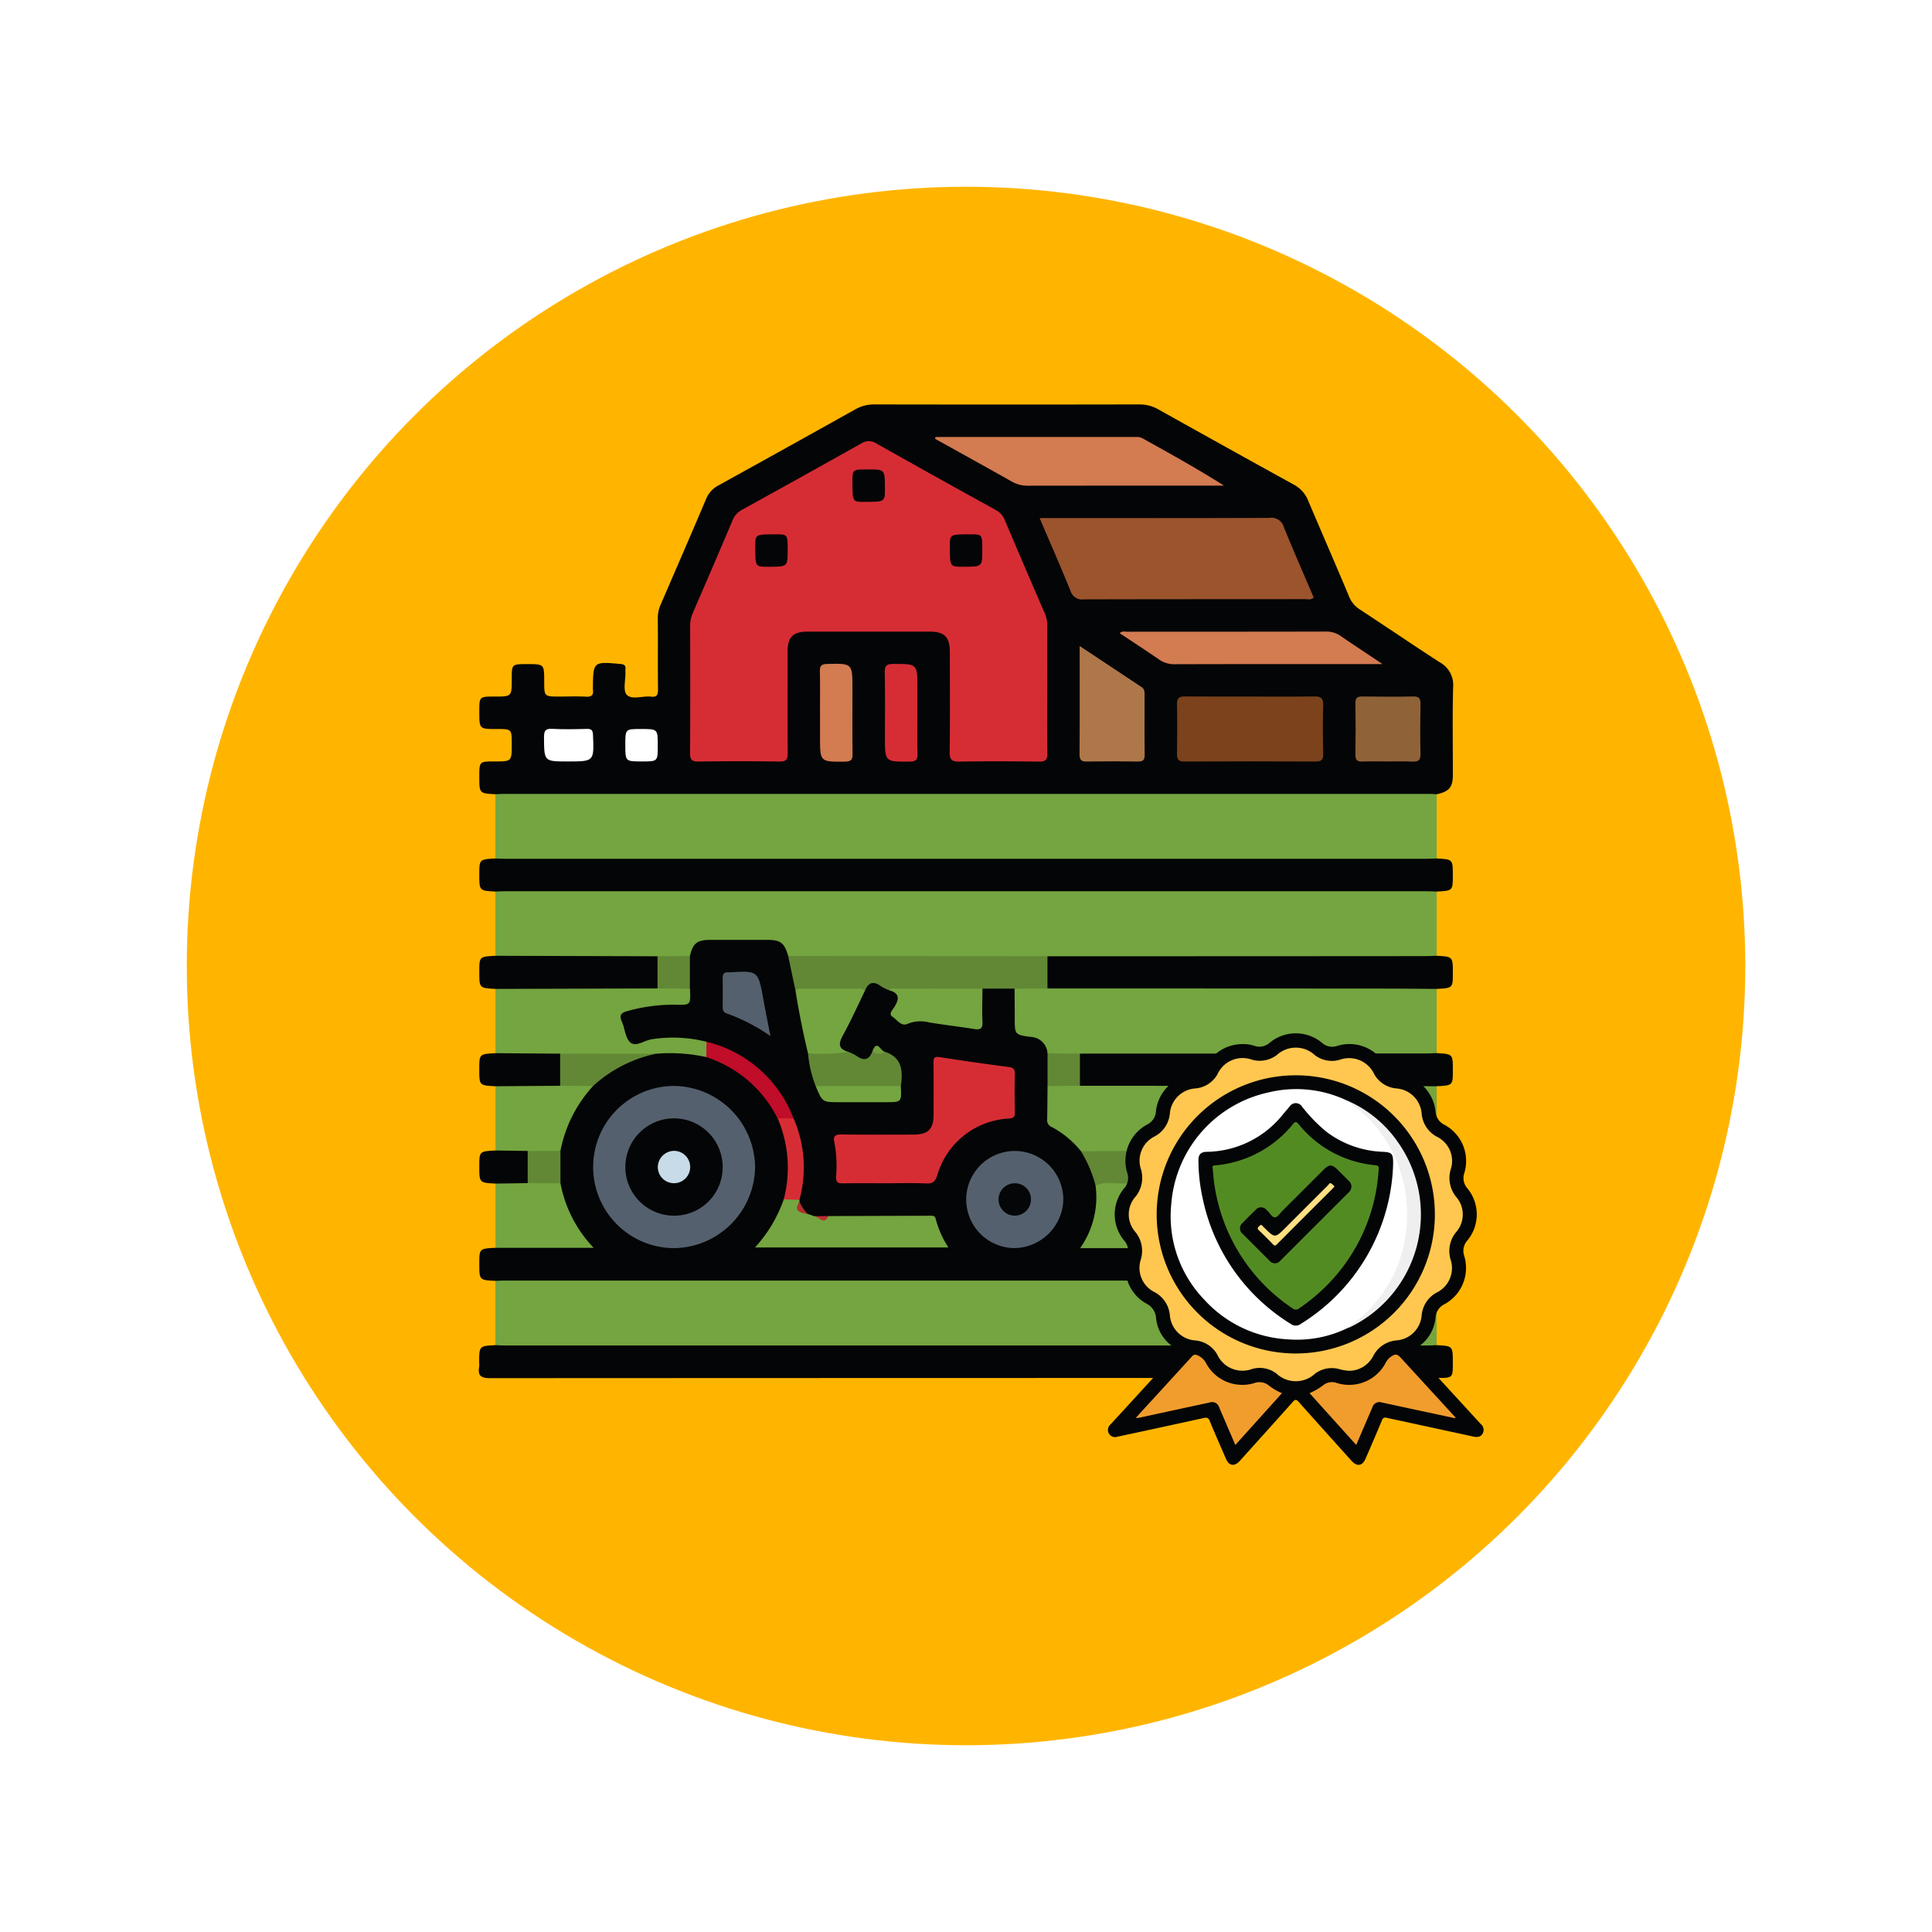 <svg xmlns="http://www.w3.org/2000/svg" xmlns:xlink="http://www.w3.org/1999/xlink" width="155.182" height="155.183" viewBox="0 0 155.182 155.183">
  <defs>
    <filter id="Elipse_5221" x="0" y="0" width="155.182" height="155.183" filterUnits="userSpaceOnUse">
      <feOffset dy="6" input="SourceAlpha"/>
      <feGaussianBlur stdDeviation="5" result="blur"/>
      <feFlood flood-opacity="0.329"/>
      <feComposite operator="in" in2="blur"/>
      <feComposite in="SourceGraphic"/>
    </filter>
    <clipPath id="clip-path">
      <rect id="Rectángulo_324962" data-name="Rectángulo 324962" width="78.257" height="78.213" transform="translate(0 0)" fill="none"/>
    </clipPath>
    <clipPath id="clip-path-2">
      <rect id="Rectángulo_324963" data-name="Rectángulo 324963" width="30.179" height="34.67" transform="translate(0 0)" fill="none"/>
    </clipPath>
  </defs>
  <g id="Grupo_876560" data-name="Grupo 876560" transform="translate(-732.008 -2121)">
    <g transform="matrix(1, 0, 0, 1, 732.01, 2121)" filter="url(#Elipse_5221)">
      <circle id="Elipse_5221-2" data-name="Elipse 5221" cx="62.591" cy="62.591" r="62.591" transform="translate(15 9)" fill="#ffb500"/>
    </g>
    <g id="Grupo_876384" data-name="Grupo 876384">
      <g id="Grupo_876381" data-name="Grupo 876381" transform="translate(770.471 2153.484)">
        <g id="Grupo_876380" data-name="Grupo 876380" clip-path="url(#clip-path)">
          <path id="Trazado_613830" data-name="Trazado 613830" d="M1.336,31.31c-1.3-.067-1.3-.067-1.3-1.409,0-1.224,0-1.224,1.22-1.224,1.386,0,1.386,0,1.386-1.385,0-1.221,0-1.221-1.223-1.221-1.383,0-1.383,0-1.383-1.388,0-1.218,0-1.218,1.226-1.218,1.38,0,1.38,0,1.38-1.391,0-1.216,0-1.216,1.23-1.216,1.377,0,1.377,0,1.377,1.394,0,1.213,0,1.213,1.232,1.213.706,0,1.414-.031,2.117.01.479.029.633-.148.562-.592a.438.438,0,0,1,0-.081c.023-2.161.022-2.15,2.213-1.954.328.029.431.131.4.432a1.806,1.806,0,0,0,0,.244c.015.619-.211,1.475.106,1.8.419.428,1.28.071,1.945.148.489.057.57-.158.565-.594-.022-1.872,0-3.745-.014-5.618a2.682,2.682,0,0,1,.195-1.106c1.231-2.846,2.466-5.69,3.676-8.546a2.153,2.153,0,0,1,1-1.105Q24.745,3.466,30.229.4A3.017,3.017,0,0,1,31.767,0Q42.395.02,53.021,0a3.027,3.027,0,0,1,1.54.389Q60.008,3.437,65.472,6.45a2.5,2.5,0,0,1,1.149,1.3c1.084,2.559,2.2,5.105,3.272,7.669a2.152,2.152,0,0,0,.843,1.033c2.149,1.41,4.274,2.858,6.433,4.254a2.075,2.075,0,0,1,1.087,1.993c-.064,2.359-.018,4.722-.023,7.083,0,.968-.308,1.318-1.3,1.533a2.147,2.147,0,0,1-1.415.234q-9.849.01-19.7,0-26.452,0-52.906-.005a2.462,2.462,0,0,1-1.578-.233" fill="#040506"/>
          <path id="Trazado_613831" data-name="Trazado 613831" d="M1.336,70.4c-1.3-.068-1.3-.068-1.3-1.37,0-1.221,0-1.221,1.3-1.29a1.671,1.671,0,0,1,1.1-.2c1.764-.006,3.528,0,5.292-.007a1.167,1.167,0,0,0,.848-.145,10.162,10.162,0,0,1-2.222-4.888,17.2,17.2,0,0,1-.011-2.381,10.14,10.14,0,0,1,2.7-5.493,9.975,9.975,0,0,1,5.315-2.675,9.567,9.567,0,0,1,3.817.267,9.354,9.354,0,0,1,6.043,5.2,9.2,9.2,0,0,1,.45,6.521,12.519,12.519,0,0,1-1.825,3.4c.222.272.483.179.709.179q6.385.009,12.771,0c.9,0,.9-.015.566-.848-.514-1.28-.514-1.279-1.858-1.282-2.3,0-4.609.013-6.914-.008-.364-.013-.729,0-1.093-.022a1.38,1.38,0,0,1-.63-.216,1.834,1.834,0,0,1-.783-1.162,1.226,1.226,0,0,1-.024-.263,10.448,10.448,0,0,0-.447-6.21,9.758,9.758,0,0,0-7.092-6.155,9.753,9.753,0,0,0-5.139.129c-.615.185-.991.046-1.169-.59-.088-.312-.216-.612-.331-.917-.4-1.074-.3-1.292.848-1.58a12.011,12.011,0,0,1,3.293-.423c1.175.033,1.176,0,1.2-1.137-.021-.838-.033-1.675,0-2.513.2-1.1.649-1.525,1.725-1.552,1.6-.04,3.193-.032,4.789,0,1.016.018,1.4.335,1.763,1.351.228.977.391,1.967.582,2.952.366,1.658.682,3.327,1.022,4.991a14.479,14.479,0,0,0,.638,2.678,1.422,1.422,0,0,0,1.641,1.075c1.259-.066,2.525-.01,3.789-.019.91-.006.924-.027.994-.947a4,4,0,0,1,.015-.559,1.769,1.769,0,0,0-1.082-2.079c-.3-.084-.527-.723-.913-.111a.816.816,0,0,1-1.338.432c-.253-.147-.523-.262-.786-.39-.971-.532-.987-.572-.511-1.532.595-1.2,1.2-2.4,1.785-3.6.515-.846.617-.877,1.517-.446.24.115.478.232.717.349.877.5.877.5.513,1.442-.248.642.035,1.2.664,1.083,1.707-.315,3.318.258,4.973.4.914.076.954.076.967-.865.006-.458-.012-.917.009-1.376.014-.292,0-.6.3-.8a4.754,4.754,0,0,1,2.486.027c.322.3.255.694.27,1.067.015.352,0,.705,0,1.058,0,1.468-.07,1.414,1.259,1.671a1.534,1.534,0,0,1,1.334,1.524c.039.812.02,1.624.012,2.436-.028.806-.011,1.613-.018,2.421a1.031,1.031,0,0,0,.558.993,8.29,8.29,0,0,1,2.093,1.878,8.442,8.442,0,0,1,1.24,3.065,6.966,6.966,0,0,1-.544,3.736c-.338.795-.313.833.59.835q4.719.007,9.438,0,8.177,0,16.354,0a2.047,2.047,0,0,1,1.336.224c1.3.069,1.3.069,1.3,1.37,0,1.222,0,1.222-1.3,1.29a2.151,2.151,0,0,1-1.416.234q-9.93.01-19.86,0-26.372,0-52.743,0A2.462,2.462,0,0,1,1.336,70.4" fill="#040506"/>
          <path id="Trazado_613832" data-name="Trazado 613832" d="M1.336,70.4c.244-.009.487-.026.731-.026H76.2c.243,0,.487.017.731.026v5.159a.922.922,0,0,1-.737.278c-.3.023-.6.014-.9.014q-36.165,0-72.332-.007c-.551,0-1.151.164-1.632-.285V70.4" fill="#74a540"/>
          <path id="Trazado_613833" data-name="Trazado 613833" d="M1.336,31.31c.244-.009.487-.026.731-.026H76.2c.244,0,.488.017.731.026q0,2.578,0,5.159a.922.922,0,0,1-.737.278c-.3.023-.6.014-.9.014q-36.165,0-72.332-.007c-.551,0-1.151.164-1.632-.285V31.31" fill="#74a540"/>
          <path id="Trazado_613834" data-name="Trazado 613834" d="M24.846,44.3c-.3-1.041-.61-1.287-1.646-1.29q-2.313,0-4.626,0c-1.05,0-1.38.271-1.623,1.3-.837.489-1.75.178-2.627.246-4.031.049-8.062.018-12.092.015a1.042,1.042,0,0,1-.9-.281V39.129a.921.921,0,0,1,.736-.278c.3-.023.6-.014.9-.014q36.167,0,72.332.007c.551,0,1.151-.164,1.632.285v5.159a1.042,1.042,0,0,1-.9.282c-10.123,0-20.246.036-30.369-.013-6.635.044-13.27.015-19.905.015a1.32,1.32,0,0,1-.914-.27" fill="#74a540"/>
          <path id="Trazado_613835" data-name="Trazado 613835" d="M1.336,75.562c.244.009.487.026.731.026H76.2c.244,0,.487-.017.731-.026,1.3.067,1.3.067,1.3,1.409,0,1.224,0,1.224-1.222,1.224q-38.042,0-76.083.018c-.739,0-1.031-.181-.9-.917a1.853,1.853,0,0,0,0-.325c0-1.342,0-1.342,1.3-1.409" fill="#040506"/>
          <path id="Trazado_613836" data-name="Trazado 613836" d="M76.932,39.129c-.244-.009-.487-.026-.731-.026H2.066c-.244,0-.487.017-.731.026-1.3-.068-1.3-.068-1.3-1.37,0-1.221,0-1.221,1.3-1.29.244.009.488.026.731.026H76.2c.244,0,.488-.017.731-.026,1.3.069,1.3.069,1.3,1.37,0,1.222,0,1.222-1.3,1.29" fill="#040506"/>
          <path id="Trazado_613837" data-name="Trazado 613837" d="M45.676,52.127A1.408,1.408,0,0,0,44.292,50.8c-1.253-.171-1.247-.2-1.249-1.516,0-.787-.009-1.573-.014-2.36.849-.489,1.771-.179,2.659-.244.976-.052,1.952-.021,2.928-.022q13.425,0,26.848,0c.5,0,1.043-.134,1.468.285v5.159a1.043,1.043,0,0,1-.9.282c-9.239,0-18.477.037-27.716-.015-.882-.068-1.8.245-2.643-.247" fill="#74a540"/>
          <path id="Trazado_613838" data-name="Trazado 613838" d="M48.363,59.986a7.6,7.6,0,0,0-2.344-1.944.581.581,0,0,1-.372-.63c.019-.888.021-1.777.03-2.666.839-.49,1.754-.178,2.633-.246,1.843-.055,3.686-.021,5.528-.023q10.854-.008,21.709,0c.473,0,.988-.118,1.385.285v5.159a1.042,1.042,0,0,1-.9.282c-7.947,0-15.893.036-23.84-.013-.967.04-1.935.012-2.9.016a1.72,1.72,0,0,1-.928-.224" fill="#74a540"/>
          <path id="Trazado_613839" data-name="Trazado 613839" d="M76.932,67.744q-5.005.013-10.01.026-8.791.006-17.582,0H48.295a7.1,7.1,0,0,0,1.241-5.024c.056-.466.443-.406.737-.426a17.713,17.713,0,0,1,1.928,0c3.443-.052,6.887-.016,10.33-.021q6.548-.01,13.1,0c.447,0,.934-.1,1.3.285v5.159" fill="#74a540"/>
          <path id="Trazado_613840" data-name="Trazado 613840" d="M76.932,46.947c-1.492-.009-2.984-.025-4.476-.026q-13.392-.009-26.785-.012a2.831,2.831,0,0,1,0-2.584q15.142,0,30.286-.012c.325,0,.65-.017.975-.026,1.3.069,1.3.069,1.3,1.37,0,1.222,0,1.222-1.3,1.29" fill="#040506"/>
          <path id="Trazado_613841" data-name="Trazado 613841" d="M76.932,54.766c-2.442-.009-4.883-.023-7.325-.026q-10.665-.009-21.329-.012a2.831,2.831,0,0,1,0-2.584q13.839,0,27.679-.012c.325,0,.65-.017.975-.026,1.3.069,1.3.069,1.3,1.37,0,1.222,0,1.222-1.3,1.29" fill="#040506"/>
          <path id="Trazado_613842" data-name="Trazado 613842" d="M16.951,46.927a.736.736,0,0,1,.012.08c.046,1.218.046,1.245-1.135,1.21a13.65,13.65,0,0,0-3.91.515c-.468.124-.667.313-.438.824.253.562.279,1.334.687,1.69.448.391,1.122-.165,1.708-.252a10.989,10.989,0,0,1,4.412.2.963.963,0,0,1-.017,1.231,13.531,13.531,0,0,0-4.029-.271,50.335,50.335,0,0,1-7.677.22c-1.42.041-2.84.017-4.261.012a1.126,1.126,0,0,1-.967-.28V46.947a1.037,1.037,0,0,1,.895-.28c4.028,0,8.056-.037,12.084.013.88.068,1.8-.245,2.636.247" fill="#74a540"/>
          <path id="Trazado_613843" data-name="Trazado 613843" d="M76.932,62.585q-5.82-.013-11.639-.026-6.552-.01-13.1-.012a2.831,2.831,0,0,1,0-2.584q11.885,0,23.769-.012c.325,0,.65-.017.975-.026,1.3.069,1.3.069,1.3,1.37,0,1.222,0,1.222-1.3,1.29" fill="#040506"/>
          <path id="Trazado_613844" data-name="Trazado 613844" d="M14.35,46.909l-13.014.038c-1.3-.068-1.3-.068-1.3-1.37,0-1.222,0-1.222,1.3-1.29l13.014.038a2.831,2.831,0,0,1,0,2.584" fill="#040506"/>
          <path id="Trazado_613845" data-name="Trazado 613845" d="M6.555,62.556a10.218,10.218,0,0,0,2.668,5.188H1.335V62.585c.823-.528,1.733-.189,2.6-.266.874.062,1.781-.23,2.618.237" fill="#74a540"/>
          <path id="Trazado_613846" data-name="Trazado 613846" d="M9.177,54.742a10.715,10.715,0,0,0-2.623,5.211c-.835.467-1.739.175-2.611.237-.87-.075-1.783.264-2.607-.265V54.766a1.042,1.042,0,0,1,.9-.278c1.432-.006,2.865-.031,4.3.011.883.063,1.8-.245,2.648.243" fill="#74a540"/>
          <path id="Trazado_613847" data-name="Trazado 613847" d="M6.53,54.728l-5.194.038C.034,54.7.034,54.7.034,53.4c0-1.222,0-1.222,1.3-1.29l5.194.038a2.831,2.831,0,0,1,0,2.584" fill="#040506"/>
          <path id="Trazado_613848" data-name="Trazado 613848" d="M1.336,59.925l2.587.038a2.831,2.831,0,0,1,0,2.584l-2.587.038c-1.3-.069-1.3-.069-1.3-1.37,0-1.222,0-1.222,1.3-1.29" fill="#040506"/>
          <path id="Trazado_613849" data-name="Trazado 613849" d="M45.651,22.891c0,1.709-.022,3.419.013,5.128.011.545-.162.677-.684.67-2.117-.028-4.234-.034-6.35,0-.616.011-.827-.123-.816-.788.042-2.659.018-5.318.016-7.978,0-1.247-.415-1.671-1.638-1.672q-4.885,0-9.77,0c-1.19,0-1.622.428-1.624,1.6,0,2.714-.012,5.427.01,8.141,0,.507-.1.7-.66.693q-3.255-.051-6.513,0c-.544.008-.672-.163-.669-.684.022-3.419.015-6.838.005-10.257a2.485,2.485,0,0,1,.225-1.016c1.062-2.46,2.128-4.918,3.169-7.386a1.668,1.668,0,0,1,.773-.88q4.8-2.647,9.586-5.33a1.078,1.078,0,0,1,1.195,0Q36.7,5.824,41.505,8.471a1.572,1.572,0,0,1,.736.813q1.6,3.774,3.231,7.534a2.485,2.485,0,0,1,.183,1.026c-.009,1.682,0,3.365,0,5.047" fill="#d62d35"/>
          <path id="Trazado_613850" data-name="Trazado 613850" d="M45.042,9.13h.816c5.885,0,11.77.01,17.654-.015a1.021,1.021,0,0,1,1.143.728c.766,1.9,1.6,3.781,2.4,5.667-.241.227-.494.13-.718.13-5.911.007-11.823,0-17.735.019a.973.973,0,0,1-1.082-.691c-.782-1.924-1.619-3.826-2.478-5.838" fill="#9c542d"/>
          <path id="Trazado_613851" data-name="Trazado 613851" d="M36.679,2.615q8.051,0,16.1,0a1.015,1.015,0,0,1,.472.079c2.215,1.222,4.425,2.455,6.6,3.827h-.688q-7.529,0-15.057.008A2.524,2.524,0,0,1,42.8,6.193c-2.047-1.155-4.1-2.29-6.158-3.432.011-.049.023-.1.034-.146" fill="#d37b51"/>
          <path id="Trazado_613852" data-name="Trazado 613852" d="M61.945,23.465c1.707,0,3.415.018,5.122-.011.542-.009.773.111.753.71-.042,1.3-.027,2.6,0,3.9.007.442-.114.622-.591.62q-5.284-.024-10.57,0c-.483,0-.591-.19-.584-.626.02-1.328.029-2.656,0-3.983-.013-.532.213-.625.675-.62,1.735.02,3.469.008,5.2.008" fill="#7b421c"/>
          <path id="Trazado_613853" data-name="Trazado 613853" d="M72.593,20.858h-.919c-5.265,0-10.53-.006-15.794.01a2.112,2.112,0,0,1-1.277-.4c-1.024-.706-2.066-1.384-3.129-2.092.2-.2.425-.118.617-.119,5.319-.005,10.637,0,15.956-.013a2,2,0,0,1,1.2.373c1.04.716,2.1,1.408,3.342,2.242" fill="#d37b51"/>
          <path id="Trazado_613854" data-name="Trazado 613854" d="M48.258,19.406c1.743,1.157,3.357,2.233,4.978,3.3.25.165.236.4.236.641,0,1.6-.015,3.195.008,4.793.006.437-.146.551-.561.544-1.354-.021-2.709-.023-4.062,0-.444.008-.613-.1-.609-.58.021-2.842.01-5.684.01-8.7" fill="#ae7749"/>
          <path id="Trazado_613855" data-name="Trazado 613855" d="M72.941,28.677c-.651,0-1.3-.016-1.953.006-.4.014-.59-.083-.582-.535q.036-2.075,0-4.151c-.008-.449.178-.544.578-.539,1.357.018,2.714.026,4.07,0,.487-.01.589.183.581.621-.022,1.329-.031,2.659,0,3.987.014.526-.19.645-.663.622-.677-.032-1.357-.008-2.035-.008" fill="#906238"/>
          <path id="Trazado_613856" data-name="Trazado 613856" d="M27.4,24.714c0-1.085.017-2.171-.009-3.255-.01-.436.089-.6.572-.614,2.044-.045,2.044-.063,2.044,1.983,0,1.736-.015,3.472.009,5.208.007.472-.082.652-.613.657-2,.015-2,.038-2-1.944V24.714" fill="#d37b51"/>
          <path id="Trazado_613857" data-name="Trazado 613857" d="M35.224,24.808c0,1.085-.029,2.171.012,3.254.02.519-.159.623-.644.627-1.975.014-1.975.031-1.975-1.969,0-1.736.023-3.472-.013-5.207-.011-.548.169-.668.686-.668,1.934,0,1.934-.018,1.934,1.929v2.034" fill="#d62d35"/>
          <path id="Trazado_613858" data-name="Trazado 613858" d="M7.133,28.677c-1.906,0-1.888,0-1.9-1.942,0-.508.095-.709.653-.678.92.051,1.845.03,2.767.006.374-.01.5.079.515.484.087,2.131.1,2.13-2.037,2.13" fill="#fff"/>
          <path id="Trazado_613859" data-name="Trazado 613859" d="M14.37,27.417c0,1.26,0,1.26-1.265,1.26-1.342,0-1.342,0-1.342-1.346,0-1.26,0-1.26,1.265-1.26,1.342,0,1.342,0,1.342,1.346" fill="#fff"/>
          <path id="Trazado_613860" data-name="Trazado 613860" d="M22.187,61.256a6.592,6.592,0,0,1-6.454,6.512,6.514,6.514,0,1,1-.079-13.028,6.589,6.589,0,0,1,6.533,6.516" fill="#54606d"/>
          <path id="Trazado_613861" data-name="Trazado 613861" d="M32.664,62.558c-1.14,0-2.28-.016-3.419.008-.417.009-.567-.1-.553-.544a10.135,10.135,0,0,0-.137-2.754c-.127-.521.095-.636.59-.63,1.926.026,3.853.014,5.78.01,1.171,0,1.6-.44,1.6-1.629,0-1.383.013-2.767-.007-4.151-.006-.4.085-.505.5-.44q2.768.43,5.546.792c.379.05.495.181.486.559-.025,1.03-.019,2.062,0,3.093.005.335-.086.453-.449.487a6.322,6.322,0,0,0-5.788,4.581c-.174.508-.378.653-.893.632-1.084-.045-2.17-.014-3.256-.014" fill="#d62d35"/>
          <path id="Trazado_613862" data-name="Trazado 613862" d="M45.671,44.326V46.91l-2.641.014H40.452a1.111,1.111,0,0,1-.759.243c-2.245-.035-4.495.136-6.737-.112a3.549,3.549,0,0,1-.641-.31c-.61-.457-1.034-.339-1.306.366a47.936,47.936,0,0,1-5.571-.013q-.3-1.4-.592-2.8l20.825.024" fill="#628836"/>
          <path id="Trazado_613863" data-name="Trazado 613863" d="M43.045,67.765a3.9,3.9,0,1,1,3.9-3.886,3.987,3.987,0,0,1-3.9,3.886" fill="#54606d"/>
          <path id="Trazado_613864" data-name="Trazado 613864" d="M26.4,65.014l.533.186c.381.028.763.265,1.143-.006q4.068-.015,8.138-.028c.206,0,.419-.045.488.276a7.632,7.632,0,0,0,1.015,2.273H22.178a11.094,11.094,0,0,0,2.309-3.86.951.951,0,0,1,1.26.033.351.351,0,0,1,.006.137c-.147.568.209.806.649.989" fill="#74a540"/>
          <path id="Trazado_613865" data-name="Trazado 613865" d="M25.439,47.1c.128-.182.321-.176.512-.176H30.5a.526.526,0,0,1,.505.189c-.579,1.184-1.118,2.391-1.753,3.545-.367.665-.414,1.1.412,1.341,0,.118-.048.233-.158.251a5.193,5.193,0,0,1-3.067-.119q-.6-2.5-1.005-5.031" fill="#74a540"/>
          <path id="Trazado_613866" data-name="Trazado 613866" d="M32.957,47.054c.227-.22.512-.129.772-.13,2.241-.005,4.482,0,6.723,0-.005.894-.044,1.789,0,2.681.027.55-.186.637-.661.563-1.2-.189-2.411-.332-3.611-.526a2.763,2.763,0,0,0-1.736.105c-.531.252-.849-.33-1.23-.571-.316-.2-.013-.512.114-.706.412-.632.552-1.15-.369-1.416" fill="#74a540"/>
          <path id="Trazado_613867" data-name="Trazado 613867" d="M26.444,52.129A14.934,14.934,0,0,0,29.669,52a3.632,3.632,0,0,1,.643.309c.607.452,1.037.352,1.306-.365a6.816,6.816,0,0,1,.989.053c1.412.458,1.458,1.554,1.288,2.752a1.189,1.189,0,0,1-.91.249q-2.507.017-5.014,0a1.412,1.412,0,0,1-.917-.249,9.191,9.191,0,0,1-.61-2.619" fill="#628836"/>
          <path id="Trazado_613868" data-name="Trazado 613868" d="M23.419,50.738a14.719,14.719,0,0,0-3.492-1.814c-.3-.1-.348-.279-.345-.544.007-.759.012-1.517,0-2.275,0-.328.082-.527.452-.487a.548.548,0,0,0,.081,0c2.316-.14,2.313-.139,2.73,2.133.17.925.355,1.846.576,2.987" fill="#54606d"/>
          <path id="Trazado_613869" data-name="Trazado 613869" d="M6.53,54.728V52.144l7.711.01a10.764,10.764,0,0,0-5.064,2.588L6.53,54.728" fill="#628836"/>
          <path id="Trazado_613870" data-name="Trazado 613870" d="M18.27,52.425q.009-.615.017-1.231a9.985,9.985,0,0,1,6.988,6.152,1,1,0,0,1-1.279,0,9.769,9.769,0,0,0-5.726-4.92" fill="#c00d29"/>
          <path id="Trazado_613871" data-name="Trazado 613871" d="M27.053,54.747l6.841,0c.066,1.3.066,1.3-1.218,1.3H28.935c-1.344,0-1.344,0-1.882-1.295" fill="#74a540"/>
          <path id="Trazado_613872" data-name="Trazado 613872" d="M24,57.345l1.278,0a9.889,9.889,0,0,1,.473,6.541l-1.261-.033a10.056,10.056,0,0,0-.49-6.51" fill="#d62d35"/>
          <path id="Trazado_613873" data-name="Trazado 613873" d="M52.188,59.963v2.584c-.88.12-1.793-.207-2.651.2a10.158,10.158,0,0,0-1.174-2.761l3.825-.023" fill="#628836"/>
          <path id="Trazado_613874" data-name="Trazado 613874" d="M48.278,52.144v2.584l-2.6.018q0-1.309,0-2.62l2.6.018" fill="#628836"/>
          <path id="Trazado_613875" data-name="Trazado 613875" d="M3.923,62.547V59.963l2.631-.009q0,1.3,0,2.6l-2.632-.009" fill="#628836"/>
          <path id="Trazado_613876" data-name="Trazado 613876" d="M14.35,46.909V44.325l2.6-.017q0,1.31,0,2.619l-2.6-.018" fill="#628836"/>
          <path id="Trazado_613877" data-name="Trazado 613877" d="M32.607,51.994a.74.74,0,0,1-.99-.053c.384-.991.66.031.99.053" fill="#709f3d"/>
          <path id="Trazado_613878" data-name="Trazado 613878" d="M26.4,65.014c-.57-.1-1.168-.177-.649-.989a3.356,3.356,0,0,0,.649.989" fill="#b02f2f"/>
          <path id="Trazado_613879" data-name="Trazado 613879" d="M28.078,65.194c-.377.78-.762.027-1.143.006l1.143-.006" fill="#c02b32"/>
          <path id="Trazado_613880" data-name="Trazado 613880" d="M24.8,11.771c0,1.269,0,1.269-1.6,1.269-1,0-1,0-1-1.622,0-.986,0-.986,1.643-.985.964,0,.964,0,.964,1.338" fill="#040506"/>
          <path id="Trazado_613881" data-name="Trazado 613881" d="M40.437,11.709c0,1.331,0,1.331-1.54,1.33-1.068,0-1.068,0-1.067-1.641,0-.966,0-.966,1.663-.965.944,0,.944,0,.944,1.276" fill="#040506"/>
          <path id="Trazado_613882" data-name="Trazado 613882" d="M31.3,5.221c1.316,0,1.316,0,1.316,1.555,0,1.052,0,1.052-1.657,1.051-.951,0-.951,0-.95-1.676,0-.93,0-.93,1.291-.93" fill="#040506"/>
          <path id="Trazado_613883" data-name="Trazado 613883" d="M15.661,65.161a3.908,3.908,0,1,1,3.921-3.919,3.885,3.885,0,0,1-3.921,3.919" fill="#040506"/>
          <path id="Trazado_613884" data-name="Trazado 613884" d="M44.345,63.886A1.3,1.3,0,1,1,43.11,62.56a1.286,1.286,0,0,1,1.235,1.326" fill="#050607"/>
          <path id="Trazado_613885" data-name="Trazado 613885" d="M15.657,59.954a1.3,1.3,0,1,1-1.284,1.3,1.325,1.325,0,0,1,1.284-1.3" fill="#c7dbe9"/>
        </g>
      </g>
      <g id="Grupo_876383" data-name="Grupo 876383" transform="translate(821 2204)">
        <g id="Grupo_876382" data-name="Grupo 876382" clip-path="url(#clip-path-2)">
          <path id="Trazado_613886" data-name="Trazado 613886" d="M10.825.862a2.855,2.855,0,0,1,.968.151A1.224,1.224,0,0,0,12.94.8a3.281,3.281,0,0,1,4.315.015,1.224,1.224,0,0,0,1.115.209,3.3,3.3,0,0,1,3.968,1.638,1.233,1.233,0,0,0,1,.648,3.33,3.33,0,0,1,2.977,2.979,1.258,1.258,0,0,0,.667,1.031,3.3,3.3,0,0,1,1.63,3.94,1.244,1.244,0,0,0,.22,1.144,3.283,3.283,0,0,1-.009,4.288,1.248,1.248,0,0,0-.218,1.147,3.312,3.312,0,0,1-1.624,3.945,1.269,1.269,0,0,0-.667,1.029A3.177,3.177,0,0,1,24.732,25.3c-.232.137-.187.2-.041.36q2.625,2.85,5.242,5.708a.613.613,0,0,1,.165.78c-.174.3-.457.3-.764.237q-3.464-.752-6.927-1.5a.292.292,0,0,0-.4.2c-.425,1.026-.867,2.045-1.308,3.064-.263.611-.691.677-1.14.179q-2.125-2.36-4.243-4.728c-.185-.208-.28-.208-.465,0-1.338,1.5-2.689,3-4.035,4.493-.078.086-.154.174-.233.259-.426.46-.851.4-1.1-.173-.438-1.008-.882-2.013-1.3-3.03-.106-.261-.221-.311-.486-.253q-3.457.76-6.922,1.5a.581.581,0,0,1-.7-.249A.591.591,0,0,1,.22,31.4c1.74-1.893,3.472-3.794,5.217-5.683.189-.2.236-.28-.046-.451a3.122,3.122,0,0,1-1.525-2.412,1.387,1.387,0,0,0-.746-1.129,3.276,3.276,0,0,1-1.711-3.056,3.177,3.177,0,0,1,.155-.854A1.2,1.2,0,0,0,1.353,16.7a3.282,3.282,0,0,1,0-4.315,1.233,1.233,0,0,0,.217-1.116A3.305,3.305,0,0,1,3.2,7.3a1.264,1.264,0,0,0,.656-1.035A3.32,3.32,0,0,1,6.79,3.319a1.36,1.36,0,0,0,1.123-.754,3.3,3.3,0,0,1,2.912-1.7" fill="#040506"/>
          <path id="Trazado_613887" data-name="Trazado 613887" d="M19.411,27.106a3.62,3.62,0,0,1-.856-.142,2.238,2.238,0,0,0-1.916.368,2.272,2.272,0,0,1-3.11-.01,2.225,2.225,0,0,0-1.95-.364,2.222,2.222,0,0,1-2.793-1.146,2.255,2.255,0,0,0-1.771-1.145,2.2,2.2,0,0,1-2.042-2.034,2.333,2.333,0,0,0-1.215-1.84,2.168,2.168,0,0,1-1.11-2.651,2.393,2.393,0,0,0-.429-2.167A2.146,2.146,0,0,1,2.23,13.1a2.39,2.39,0,0,0,.427-2.167,2.176,2.176,0,0,1,1.1-2.657A2.312,2.312,0,0,0,4.972,6.443,2.207,2.207,0,0,1,7.031,4.425,2.248,2.248,0,0,0,8.8,3.281a2.215,2.215,0,0,1,2.787-1.159,2.274,2.274,0,0,0,1.979-.383,2.252,2.252,0,0,1,3.053.011,2.253,2.253,0,0,0,1.978.38A2.225,2.225,0,0,1,21.39,3.281a2.254,2.254,0,0,0,1.771,1.144A2.2,2.2,0,0,1,25.2,6.458,2.308,2.308,0,0,0,26.416,8.3a2.168,2.168,0,0,1,1.111,2.65,2.4,2.4,0,0,0,.428,2.168,2.148,2.148,0,0,1-.008,2.87,2.383,2.383,0,0,0-.429,2.166,2.182,2.182,0,0,1-1.1,2.659A2.308,2.308,0,0,0,25.2,22.647a2.192,2.192,0,0,1-2.02,2.016,2.316,2.316,0,0,0-1.878,1.266,2.2,2.2,0,0,1-1.894,1.177" fill="#ffc750"/>
          <path id="Trazado_613888" data-name="Trazado 613888" d="M13.986,28.893l-3.754,4.17c-.39-.909-.767-1.785-1.144-2.662-.05-.117-.1-.236-.149-.352a.594.594,0,0,0-.782-.394q-2.8.6-5.6,1.209c-.088.019-.179.02-.334.037.484-.532.928-1.019,1.373-1.5,1.052-1.15,2.107-2.3,3.154-3.451a.337.337,0,0,1,.423-.1,1.413,1.413,0,0,1,.74.7,3.288,3.288,0,0,0,2.937,1.684,3.1,3.1,0,0,0,.925-.149,1.207,1.207,0,0,1,1.178.222,4.213,4.213,0,0,0,1.038.6" fill="#f19d2e"/>
          <path id="Trazado_613889" data-name="Trazado 613889" d="M27.869,30.911q-1.443-.309-2.885-.617c-1-.214-1.992-.432-2.989-.644a.59.59,0,0,0-.766.421q-.587,1.356-1.167,2.714c-.035.082-.073.162-.123.272L16.192,28.9a5.281,5.281,0,0,0,1.173-.691,1.1,1.1,0,0,1,.965-.142,3.312,3.312,0,0,0,4-1.644,1.324,1.324,0,0,1,.36-.42c.4-.283.54-.264.871.1q2.061,2.251,4.126,4.5l.228.252-.042.063" fill="#f19d2e"/>
          <path id="Trazado_613890" data-name="Trazado 613890" d="M26.259,14.57a11.172,11.172,0,1,1-11.146-11.2,11.169,11.169,0,0,1,11.146,11.2" fill="#040506"/>
          <path id="Trazado_613891" data-name="Trazado 613891" d="M19.207,23.691a9.286,9.286,0,0,1-4.733.889,9.775,9.775,0,0,1-6.748-3.2,9.652,9.652,0,0,1-2.633-7.733,9.945,9.945,0,0,1,7.831-8.908,9.457,9.457,0,0,1,6.283.663,10.01,10.01,0,0,1,4.476,6.081,10.39,10.39,0,0,1,.426,3.2A10.935,10.935,0,0,1,21.2,22.079a7.794,7.794,0,0,1-2,1.612" fill="#fff"/>
          <path id="Trazado_613892" data-name="Trazado 613892" d="M19.207,23.691c.455-.409.979-.73,1.423-1.159a11.4,11.4,0,0,0,1.826-2.259A10.439,10.439,0,0,0,23.939,15.9,11,11,0,0,0,21.685,7.7a10.016,10.016,0,0,0-2.272-2.125c-.076-.052-.171-.081-.206-.178A9.512,9.512,0,0,1,23.3,8.754a10.047,10.047,0,0,1-3.806,14.823c-.092.045-.19.076-.286.114" fill="#f0efef"/>
          <path id="Trazado_613893" data-name="Trazado 613893" d="M22.906,10.543a15.635,15.635,0,0,1-7.433,12.806.65.65,0,0,1-.775,0A15.547,15.547,0,0,1,7.612,13.265a14.263,14.263,0,0,1-.343-3.075c0-.461.194-.66.645-.673a7.963,7.963,0,0,0,6.143-3.006q.256-.307.519-.612a.594.594,0,0,1,1.023,0A12.812,12.812,0,0,0,17.543,7.9a7.961,7.961,0,0,0,4.512,1.614c.737.033.857.146.851.892v.14" fill="#040506"/>
          <path id="Trazado_613894" data-name="Trazado 613894" d="M8.408,10.846c-.076-.255.141-.233.288-.247a9.152,9.152,0,0,0,2.524-.617A9,9,0,0,0,14.854,7.3c.206-.251.289-.211.477.012a8.937,8.937,0,0,0,5.991,3.264c.448.051.45.049.41.547a14.369,14.369,0,0,1-4.474,9.439,14.493,14.493,0,0,1-1.9,1.528.413.413,0,0,1-.551-.012,14.427,14.427,0,0,1-6.075-8.94c-.085-.373-.152-.751-.2-1.129s-.079-.762-.119-1.161" fill="#538b23"/>
          <path id="Trazado_613895" data-name="Trazado 613895" d="M19.556,12.309a.6.6,0,0,1-.214.458q-2.739,2.739-5.478,5.475a.563.563,0,0,1-.912-.008q-1.066-1.054-2.121-2.122a.559.559,0,0,1-.013-.886q.508-.528,1.036-1.036a.564.564,0,0,1,.888,0c.017.016.033.033.051.048.22.184.378.563.634.54.217-.019.41-.344.606-.541q1.656-1.65,3.307-3.3c.422-.421.661-.42,1.087,0,.305.3.608.609.913.913a.6.6,0,0,1,.216.457" fill="#040506"/>
          <path id="Trazado_613896" data-name="Trazado 613896" d="M18.2,12.3c-.068.076-.11.128-.157.175Q15.81,14.7,13.581,16.937c-.125.125-.2.148-.33.008-.369-.387-.749-.764-1.135-1.134-.129-.124-.1-.2.012-.306s.184-.181.3-.027a2.44,2.44,0,0,0,.2.2c.755.755.814.754,1.58-.012q1.738-1.739,3.479-3.475c.065-.064.113-.211.244-.136a1.808,1.808,0,0,1,.268.241" fill="#ffe083"/>
        </g>
      </g>
    </g>
  </g>
</svg>
